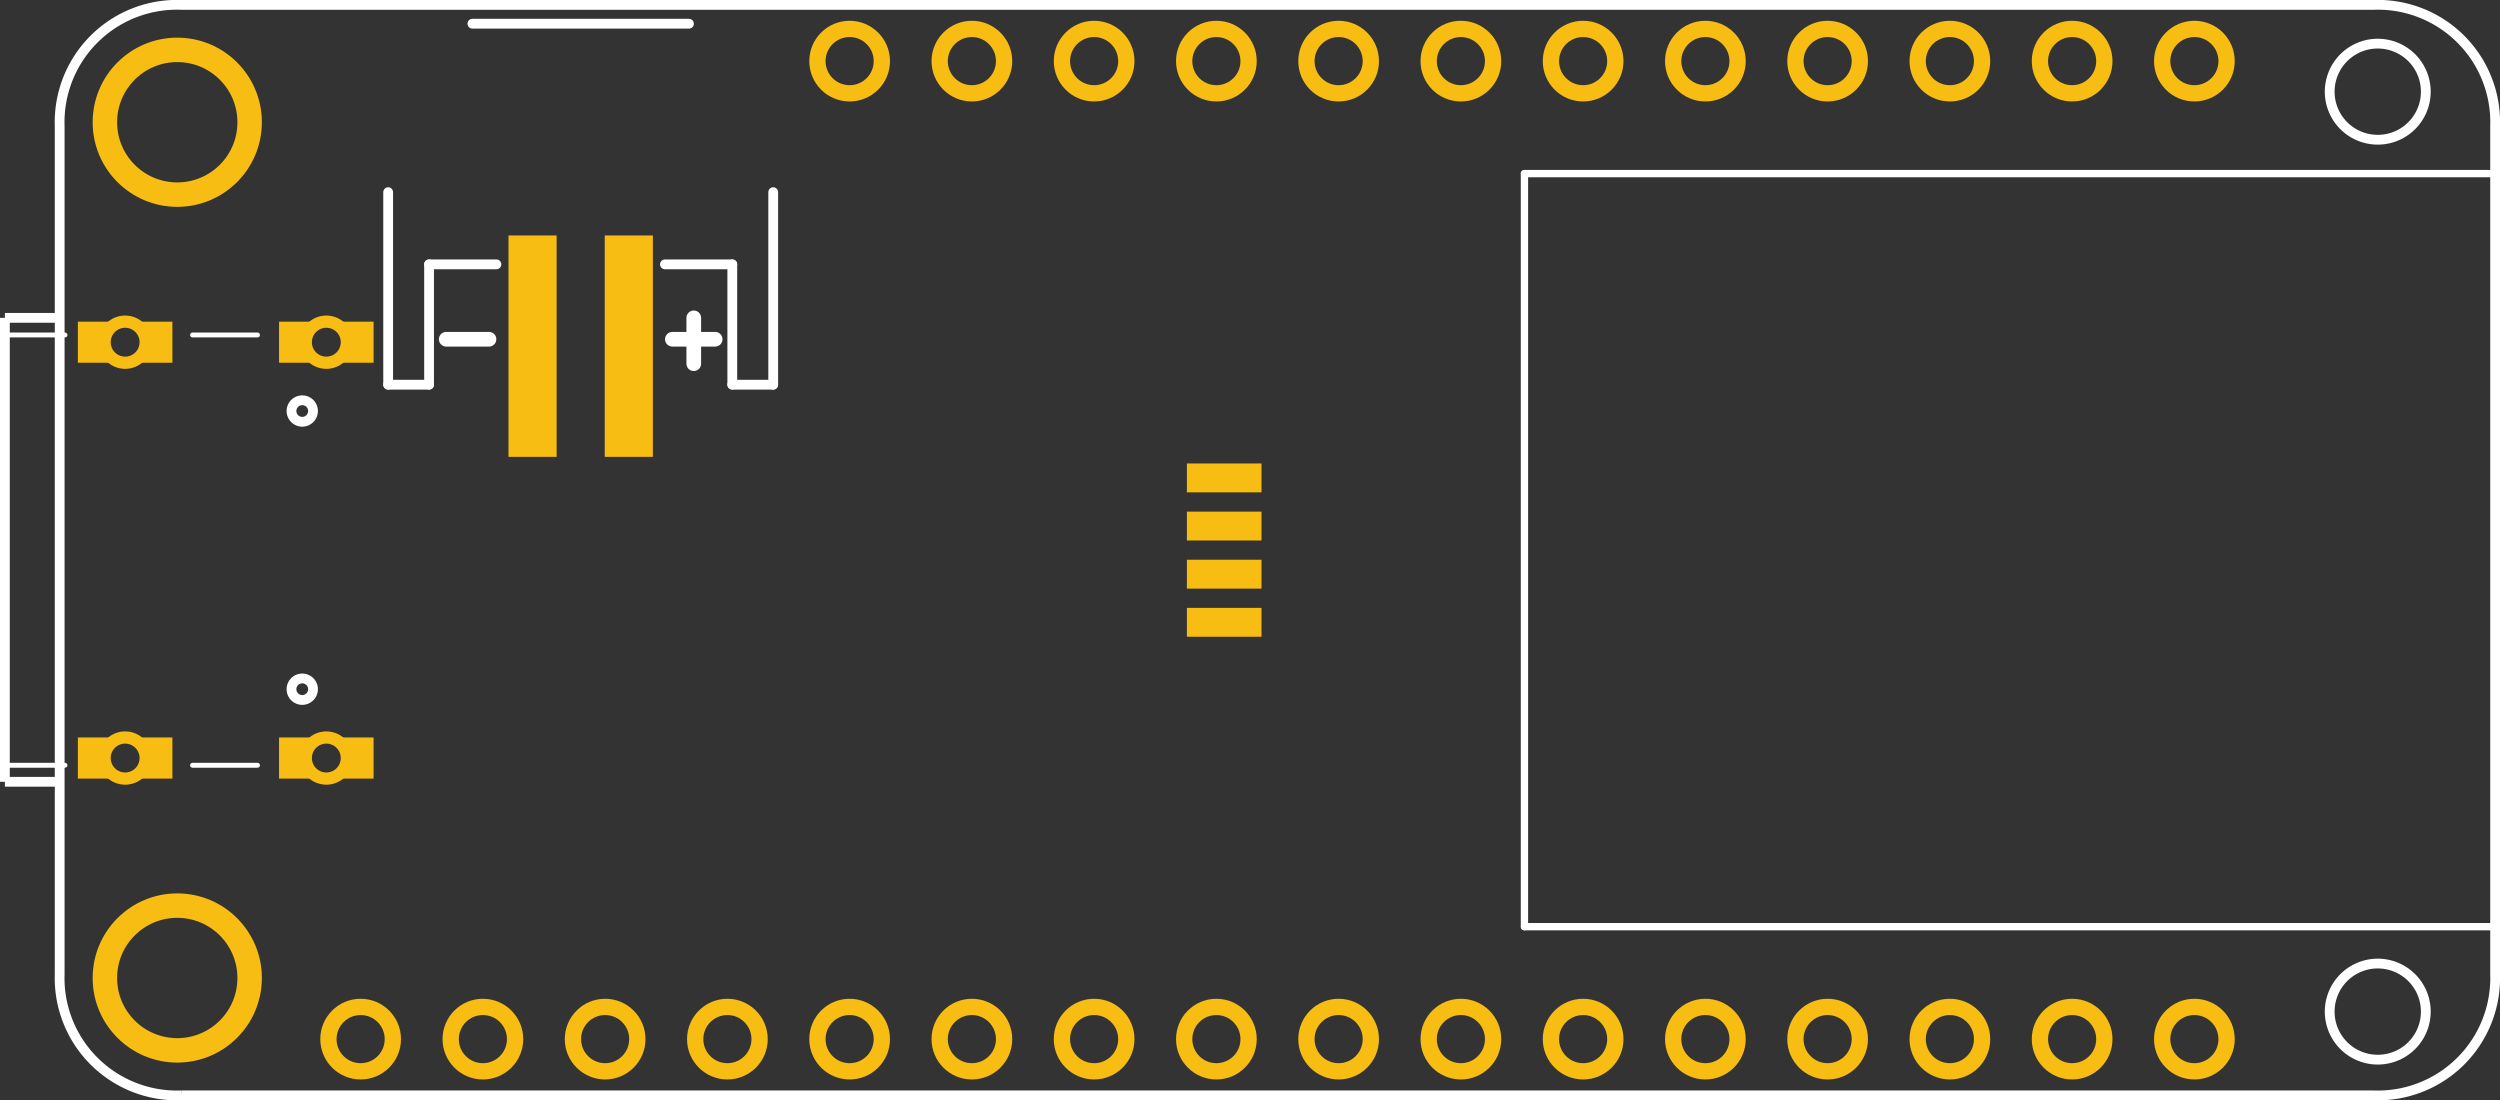 <?xml version='1.0' encoding='UTF-8' standalone='no'?>
<!-- Created with Fritzing (http://www.fritzing.org/) -->
<svg xmlns="http://www.w3.org/2000/svg" viewBox="0 0 147.24 64.8" y="0in" x="0in"  version="1.2" baseProfile="tiny" height="0.9in" width="2.045in">
    <rect x="0" y="0" width="147.24" height="64.8" fill="#333333" stroke="none"/>
    <desc>
        <referenceFile>ESP32-S2 Rev B_pcb.svg</referenceFile>
    </desc>
    <desc >Fritzing footprint generated by brd2svg</desc>
    <g  id="silkscreen" gorn="0.1">
        <path stroke-width="0.576"  fill="none" stroke="white" d="M10.687,64.512A6.912,6.912,0,0,1,3.515,57.376L3.515,7.424A6.912,6.912,0,0,1,10.687,0.288L139.78,0.288A6.912,6.912,0,0,1,146.952,7.424L146.952,57.376A6.912,6.912,0,0,1,139.78,64.512L10.687,64.512M17.168,40.592a0.633,0.633,0,1,0,1.267,0,0.633,0.633,0,1,0,-1.267,0zM17.168,24.208a0.633,0.633,0,1,0,1.267,0,0.633,0.633,0,1,0,-1.267,0zM137.21,59.58a2.83,2.83,0,1,0,5.66,0,2.83,2.83,0,1,0,-5.66,0zM137.21,5.4a2.83,2.83,0,1,0,5.66,0,2.83,2.83,0,1,0,-5.66,0z"/>
        <g >
            <title >element:JP1</title>
            <g >
                <title >package:1X16_ROUND</title>
            </g>
        </g>
        <g >
            <title >element:JP3</title>
            <g >
                <title >package:1X12_ROUND</title>
            </g>
        </g>
        <g >
            <title >element:U$15</title>
            <g >
                <title >package:FEATHERLOGO_MED</title>
            </g>
        </g>
        <g >
            <title >element:U1</title>
            <g >
                <title >package:QFN60_ESP32-S2-MINI-1_EXP</title>
                <line stroke-width="0.432" y2="54.576" x1="89.784"  y1="10.224" stroke-linecap="round" x2="89.784" stroke="white"/>
                <line stroke-width="0.432" y2="54.576" x1="89.784"  y1="54.576" stroke-linecap="round" x2="147.168" stroke="white"/>
                <line stroke-width="0.432" y2="10.224" x1="147.168"  y1="54.576" stroke-linecap="round" x2="147.168" stroke="white"/>
                <line stroke-width="0.432" y2="10.224" x1="147.168"  y1="10.224" stroke-linecap="round" x2="89.784" stroke="white"/>
            </g>
        </g>
        <g >
            <title >element:X1</title>
            <g >
                <title >package:JSTPH2_BATT</title>
                <line stroke-width="0.576" y2="1.396" x1="27.822"  y1="1.396" stroke-linecap="round" x2="40.578" stroke="white"/>
                <line stroke-width="0.576" y2="22.656" x1="45.539"  y1="11.317" stroke-linecap="round" x2="45.539" stroke="white"/>
                <line stroke-width="0.576" y2="22.656" x1="45.539"  y1="22.656" stroke-linecap="round" x2="43.129" stroke="white"/>
                <line stroke-width="0.576" y2="15.569" x1="43.129"  y1="22.656" stroke-linecap="round" x2="43.129" stroke="white"/>
                <line stroke-width="0.576" y2="15.569" x1="43.129"  y1="15.569" stroke-linecap="round" x2="39.161" stroke="white"/>
                <line stroke-width="0.576" y2="15.569" x1="29.239"  y1="15.569" stroke-linecap="round" x2="25.271" stroke="white"/>
                <line stroke-width="0.576" y2="22.656" x1="25.271"  y1="15.569" stroke-linecap="round" x2="25.271" stroke="white"/>
                <line stroke-width="0.576" y2="22.656" x1="25.271"  y1="22.656" stroke-linecap="round" x2="22.861" stroke="white"/>
                <line stroke-width="0.576" y2="11.317" x1="22.861"  y1="22.656" stroke-linecap="round" x2="22.861" stroke="white"/>
                <line stroke-width="0.864" y2="19.98" x1="39.6"  y1="19.98" stroke-linecap="round" x2="42.12" stroke="white"/>
                <line stroke-width="0.864" y2="18.72" x1="40.86"  y1="21.42" stroke-linecap="round" x2="40.86" stroke="white"/>
                <line stroke-width="0.864" y2="19.98" x1="26.28"  y1="19.98" stroke-linecap="round" x2="28.8" stroke="white"/>
            </g>
        </g>
        <g >
            <title >element:X3</title>
            <g >
                <title >package:USB_C_CUSB31-CFM2AX-01-X</title>
                <line stroke-width="0.288" y2="19.729" x1="11.339"  y1="19.729" stroke-linecap="round" x2="15.165" stroke="white"/>
                <line stroke-width="0.288" y2="45.071" x1="15.165"  y1="45.071" stroke-linecap="round" x2="11.339" stroke="white"/>
                <line stroke-width="0.288" y2="19.729" x1="0"  y1="45.071" stroke-linecap="round" x2="0" stroke="white"/>
                <line stroke-width="0.288" y2="19.729" x1="0"  y1="19.729" stroke-linecap="round" x2="3.827" stroke="white"/>
                <line stroke-width="0.288" y2="45.071" x1="3.827"  y1="45.071" stroke-linecap="round" x2="0" stroke="white"/>
            </g>
        </g>
        <line stroke-width="0.576" y2="46.044" x1="0.288"  fill="none" y1="46.044" fill-opacity="1" x2="3.24" stroke="white"/>
        <line stroke-width="0.576" y2="18.72" x1="0.288"  fill="none" y1="18.72" fill-opacity="1" x2="3.24" stroke="white"/>
        <line stroke-width="0.576" y2="18.72" x1="0.288"  fill="none" y1="46.044" fill-opacity="1" x2="0.288" stroke="white"/>
    </g>
    <g  id="copper1" gorn="0.2">
        <g  id="copper0" gorn="0.2.0">
            <circle stroke-width="0.72" connectorname="M2" cx="19.219"  fill="none" cy="44.646" r="1.21" stroke="#F7BD13" id="connector230pad" gorn="0.2.0.0"/>
            <path stroke-width="0"  fill="#F7BD13" stroke="none" d="m16.435,43.435,5.568,0,0,2.421,-5.568,0,0,-2.421M18.009,44.646a1.21,1.21,0,1,0,2.421,0,1.21,1.21,0,1,0,-2.421,0z"/>
            <rect stroke-width="0" y="13.868" x="35.617"  fill="#F7BD13" stroke="none" id="connector214pad" height="13.039" gorn="0.2.0.2" width="2.835"/>
            <g  transform="matrix(-1, 0, 0, -1, 144.199, 73.304)">
                <g >
                    <rect stroke-width="0" y="35.802" x="69.902"  fill="#F7BD13" stroke="none" id="connector29pad" height="1.701" gorn="0.2.0.3.0.0" width="4.394"/>
                </g>
            </g>
            <g  transform="matrix(-1, 0, 0, -1, 144.199, 67.635)">
                <g >
                    <rect stroke-width="0" y="32.967" x="69.902"  fill="#F7BD13" stroke="none" id="connector30pad" height="1.701" gorn="0.2.0.4.0.0" width="4.394"/>
                </g>
            </g>
            <g  transform="matrix(-1, 0, 0, -1, 144.199, 61.965)">
                <g >
                    <rect stroke-width="0" y="30.132" x="69.902"  fill="#F7BD13" stroke="none" id="connector31pad" height="1.701" gorn="0.2.0.5.0.0" width="4.394"/>
                </g>
            </g>
            <g  transform="matrix(-1, 0, 0, -1, 144.199, 56.296)">
                <g >
                    <rect stroke-width="0" y="27.298" x="69.902"  fill="#F7BD13" stroke="none" id="connector32pad" height="1.701" gorn="0.2.0.6.0.0" width="4.394"/>
                </g>
            </g>
            <circle stroke-width="0.959" connectorname="TXD0" cx="129.24"  fill="none" cy="61.2" r="1.897" stroke="#F7BD13" id="connector48pad" gorn="0.2.0.7"/>
            <circle stroke-width="0.959" connectorname="TX" cx="122.04"  fill="none" cy="61.2" r="1.897" stroke="#F7BD13" id="connector49pad" gorn="0.2.0.8"/>
            <circle stroke-width="0.959" connectorname="RX" cx="114.84"  fill="none" cy="61.2" r="1.897" stroke="#F7BD13" id="connector50pad" gorn="0.2.0.9"/>
            <circle stroke-width="0.959" connectorname="MISO" cx="107.64"  fill="none" cy="61.2" r="1.897" stroke="#F7BD13" id="connector51pad" gorn="0.2.0.10"/>
            <circle stroke-width="0.959" connectorname="MOSI" cx="100.44"  fill="none" cy="61.2" r="1.897" stroke="#F7BD13" id="connector52pad" gorn="0.2.0.11"/>
            <circle stroke-width="0.959" connectorname="SCK" cx="93.24"  fill="none" cy="61.2" r="1.897" stroke="#F7BD13" id="connector53pad" gorn="0.2.0.12"/>
            <circle stroke-width="0.959" connectorname="A5" cx="86.04"  fill="none" cy="61.2" r="1.897" stroke="#F7BD13" id="connector54pad" gorn="0.2.0.13"/>
            <circle stroke-width="0.959" connectorname="A4" cx="78.84"  fill="none" cy="61.2" r="1.897" stroke="#F7BD13" id="connector55pad" gorn="0.2.0.14"/>
            <circle stroke-width="0.959" connectorname="A3" cx="71.64"  fill="none" cy="61.2" r="1.897" stroke="#F7BD13" id="connector56pad" gorn="0.2.0.15"/>
            <circle stroke-width="0.959" connectorname="A2" cx="64.44"  fill="none" cy="61.2" r="1.897" stroke="#F7BD13" id="connector57pad" gorn="0.2.0.16"/>
            <circle stroke-width="0.959" connectorname="A1" cx="57.24"  fill="none" cy="61.2" r="1.897" stroke="#F7BD13" id="connector58pad" gorn="0.2.0.17"/>
            <circle stroke-width="0.959" connectorname="A0" cx="50.04"  fill="none" cy="61.2" r="1.897" stroke="#F7BD13" id="connector59pad" gorn="0.2.0.18"/>
            <circle stroke-width="0.959" connectorname="GND" cx="42.84"  fill="none" cy="61.2" r="1.897" stroke="#F7BD13" id="connector60pad" gorn="0.2.0.19"/>
            <circle stroke-width="0.959" connectorname="3.3V" cx="35.64"  fill="none" cy="61.2" r="1.897" stroke="#F7BD13" id="connector61pad" gorn="0.2.0.20"/>
            <circle stroke-width="0.72" connectorname="M4" cx="7.37"  fill="none" cy="44.646" r="1.21" stroke="#F7BD13" id="connector232pad" gorn="0.2.0.21"/>
            <path stroke-width="0"  fill="#F7BD13" stroke="none" d="m4.586,43.435,5.568,0,0,2.421,-5.568,0,0,-2.421M6.16,44.646a1.21,1.21,0,1,0,2.421,0,1.21,1.21,0,1,0,-2.421,0z"/>
            <circle stroke-width="0.959" connectorname="3.3V" cx="28.44"  fill="none" cy="61.2" r="1.897" stroke="#F7BD13" id="connector62pad" gorn="0.2.0.23"/>
            <circle stroke-width="0.959" connectorname="RESET" cx="21.24"  fill="none" cy="61.2" r="1.897" stroke="#F7BD13" id="connector63pad" gorn="0.2.0.24"/>
            <circle stroke-width="0.959" connectorname="VBAT" cx="50.04"  fill="none" cy="3.6" r="1.897" stroke="#F7BD13" id="connector64pad" gorn="0.2.0.25"/>
            <circle stroke-width="0.959" connectorname="EN" cx="57.24"  fill="none" cy="3.6" r="1.897" stroke="#F7BD13" id="connector65pad" gorn="0.2.0.26"/>
            <circle stroke-width="0.959" connectorname="VBUS" cx="64.44"  fill="none" cy="3.6" r="1.897" stroke="#F7BD13" id="connector66pad" gorn="0.2.0.27"/>
            <circle stroke-width="0.959" connectorname="D13" cx="71.64"  fill="none" cy="3.6" r="1.897" stroke="#F7BD13" id="connector67pad" gorn="0.2.0.28"/>
            <circle stroke-width="0.959" connectorname="D12" cx="78.84"  fill="none" cy="3.6" r="1.897" stroke="#F7BD13" id="connector68pad" gorn="0.2.0.29"/>
            <circle stroke-width="0.959" connectorname="D11" cx="86.04"  fill="none" cy="3.6" r="1.897" stroke="#F7BD13" id="connector69pad" gorn="0.2.0.30"/>
            <circle stroke-width="0.959" connectorname="D10" cx="93.24"  fill="none" cy="3.6" r="1.897" stroke="#F7BD13" id="connector70pad" gorn="0.2.0.31"/>
            <circle stroke-width="0.959" connectorname="D9" cx="100.44"  fill="none" cy="3.6" r="1.897" stroke="#F7BD13" id="connector71pad" gorn="0.2.0.32"/>
            <circle stroke-width="0.959" connectorname="D6" cx="107.64"  fill="none" cy="3.6" r="1.897" stroke="#F7BD13" id="connector72pad" gorn="0.2.0.33"/>
            <circle stroke-width="0.959" connectorname="D5" cx="114.84"  fill="none" cy="3.6" r="1.897" stroke="#F7BD13" id="connector73pad" gorn="0.2.0.34"/>
            <circle stroke-width="0.959" connectorname="SCL" cx="122.04"  fill="none" cy="3.6" r="1.897" stroke="#F7BD13" id="connector74pad" gorn="0.2.0.35"/>
            <circle stroke-width="0.959" connectorname="SDA" cx="129.24"  fill="none" cy="3.6" r="1.897" stroke="#F7BD13" id="connector75pad" gorn="0.2.0.36"/>
            <rect stroke-width="0" y="13.868" x="29.948"  fill="#F7BD13" stroke="none" id="connector213pad" height="13.039" gorn="0.2.0.37" width="2.835"/>
            <circle stroke-width="0.72" connectorname="M1" cx="19.219"  fill="none" cy="20.154" r="1.21" stroke="#F7BD13" id="connector229pad" gorn="0.2.0.38"/>
            <path stroke-width="0"  fill="#F7BD13" stroke="none" d="m16.435,18.944,5.568,0,0,2.421,-5.568,0,0,-2.421M18.009,20.154a1.21,1.21,0,1,0,2.421,0,1.21,1.21,0,1,0,-2.421,0z"/>
            <circle stroke-width="0.72" connectorname="M3" cx="7.37"  fill="none" cy="20.154" r="1.21" stroke="#F7BD13" id="connector231pad" gorn="0.2.0.40"/>
            <path stroke-width="0"  fill="#F7BD13" stroke="none" d="m4.586,18.944,5.568,0,0,2.421,-5.568,0,0,-2.421M6.16,20.154a1.21,1.21,0,1,0,2.421,0,1.21,1.21,0,1,0,-2.421,0z"/>
            <circle stroke-width="1.44" connectorname="P$1" cx="10.44"  fill="none" cy="7.2" r="4.263" stroke="#F7BD13" id="connector118pad" gorn="0.2.0.42"/>
            <circle stroke-width="1.44" connectorname="P$1" cx="10.44"  fill="none" cy="57.6" r="4.263" stroke="#F7BD13" id="connector119pad" gorn="0.2.0.43"/>
        </g>
    </g>
</svg>
